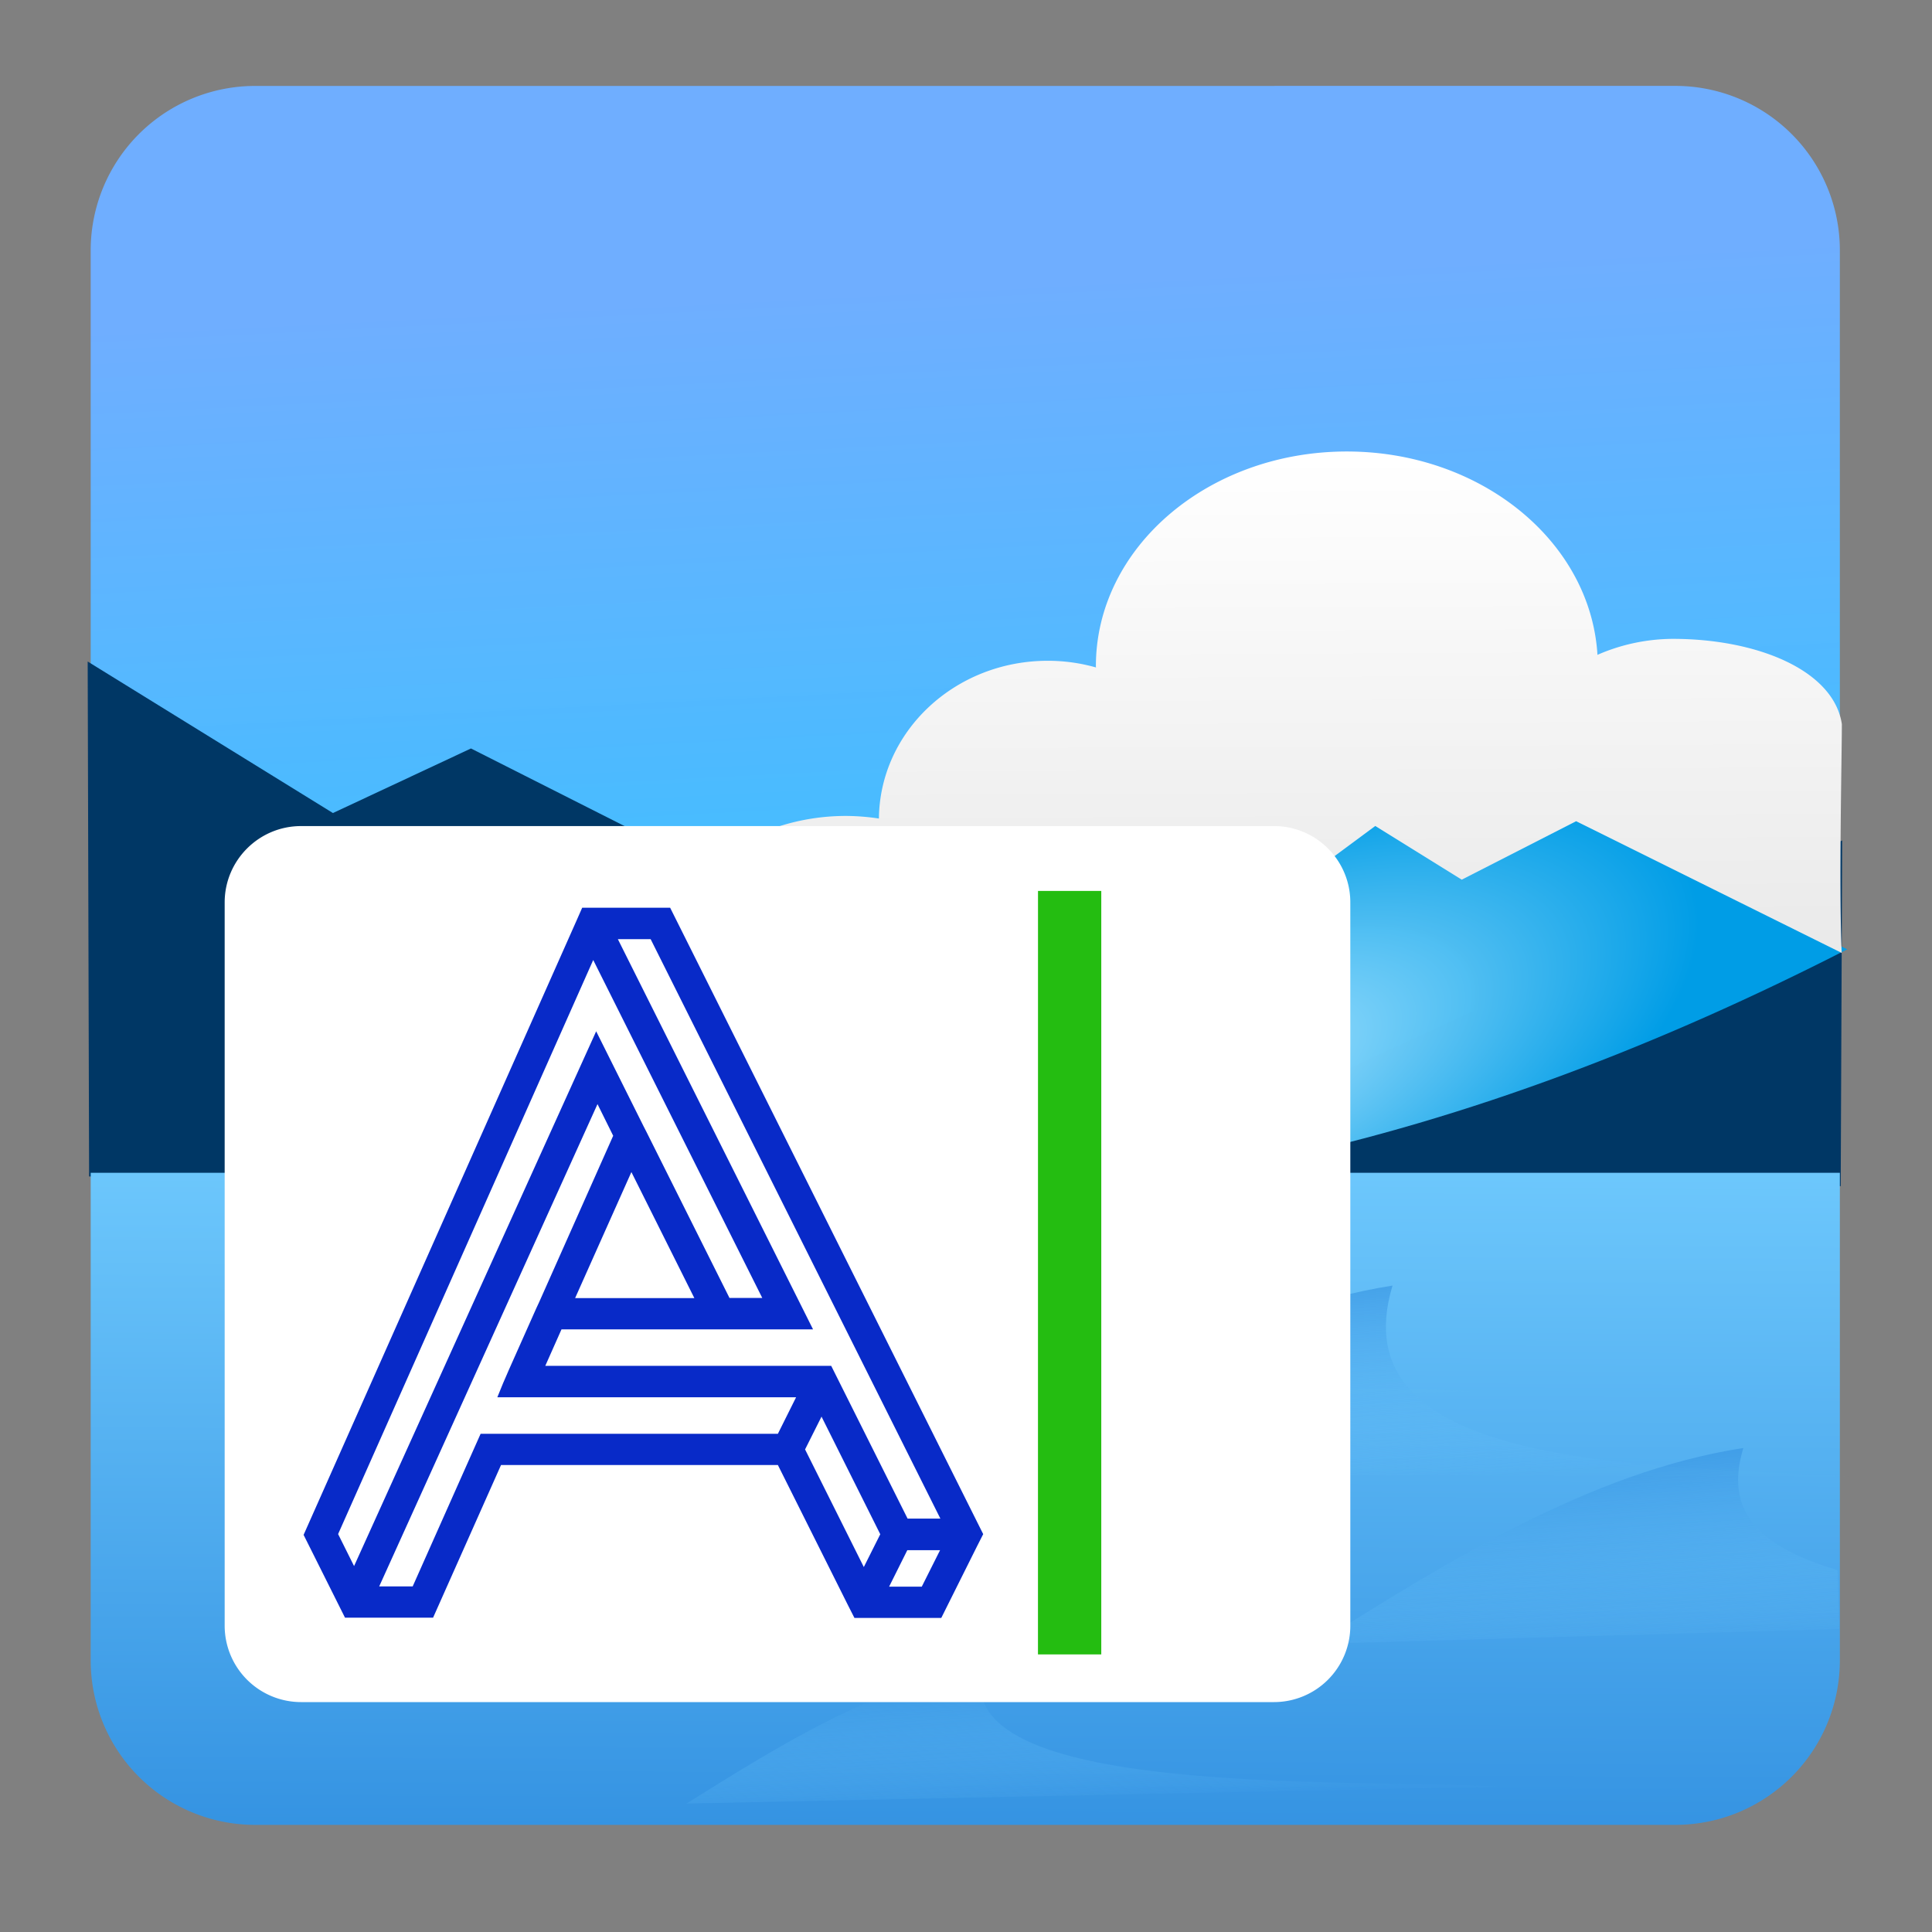 <svg xmlns="http://www.w3.org/2000/svg" xmlns:xlink="http://www.w3.org/1999/xlink" width="52" height="52"><rect width="100%" height="100%" fill="#808080" stroke="none"/><defs><linearGradient id="a" gradientUnits="userSpaceOnUse" x1="284.569" y1="110.836" x2="291.472" y2="311.798" gradientTransform="matrix(.07 0 0 .104 5.8 -3.683)"><stop offset="0" style="stop-color:#6eaeff;stop-opacity:.996"/><stop offset="1" style="stop-color:#36c3ff;stop-opacity:1"/></linearGradient><linearGradient id="c" gradientUnits="userSpaceOnUse" x1="372.777" y1="132.009" x2="374.312" y2="451.094" gradientTransform="matrix(.096 0 0 .096 .484 -.4)"><stop offset="0" style="stop-color:#fff;stop-opacity:1"/><stop offset="1" style="stop-color:#cecece;stop-opacity:1"/></linearGradient><linearGradient id="d" gradientUnits="userSpaceOnUse" x1="263.092" y1="560.316" x2="263.859" y2="314.866" gradientTransform="matrix(.069 0 0 .111 6.905 -5.448)"><stop offset="0" style="stop-color:#1d7dd7;stop-opacity:1"/><stop offset="1" style="stop-color:#73cdff;stop-opacity:1"/></linearGradient><linearGradient id="e" gradientUnits="userSpaceOnUse" x1="206.018" y1="310.24" x2="209.978" y2="369.673" gradientTransform="translate(-6.24 -9.005) scale(.128)"><stop offset="0" style="stop-color:#1d7dd7;stop-opacity:1"/><stop offset="1" style="stop-color:#73cdff;stop-opacity:.024"/></linearGradient><linearGradient id="f" gradientUnits="userSpaceOnUse" x1="206.018" y1="310.24" x2="209.978" y2="369.673" gradientTransform="matrix(.094 0 0 .094 6.73 14.063)"><stop offset="0" style="stop-color:#1d7dd7;stop-opacity:1"/><stop offset="1" style="stop-color:#73cdff;stop-opacity:.024"/></linearGradient><linearGradient id="g" gradientUnits="userSpaceOnUse" x1="206.018" y1="310.24" x2="209.978" y2="369.673" gradientTransform="translate(18.515 -5.391) scale(.135)"><stop offset="0" style="stop-color:#1d7dd7;stop-opacity:1"/><stop offset="1" style="stop-color:#73cdff;stop-opacity:.024"/></linearGradient><linearGradient id="h" gradientUnits="userSpaceOnUse" x1="206.018" y1="310.24" x2="209.978" y2="369.673" gradientTransform="matrix(.13 0 0 .13 10.114 -8.138)"><stop offset="0" style="stop-color:#1d7dd7;stop-opacity:1"/><stop offset="1" style="stop-color:#73cdff;stop-opacity:.024"/></linearGradient><linearGradient id="i" gradientUnits="userSpaceOnUse" x1="206.018" y1="310.24" x2="209.978" y2="369.673" gradientTransform="matrix(.121 0 0 .121 -8.773 .003)"><stop offset="0" style="stop-color:#1d7dd7;stop-opacity:1"/><stop offset="1" style="stop-color:#73cdff;stop-opacity:.024"/></linearGradient><radialGradient id="b" gradientUnits="userSpaceOnUse" cx="-72.882" cy="484.905" fx="-72.882" fy="484.905" r="131.668" gradientTransform="matrix(.082 -.05 .044 .029 18.114 11.096)"><stop offset="0" style="stop-color:#9fdffe;stop-opacity:.996"/><stop offset="1" style="stop-color:#009de6;stop-opacity:1"/></radialGradient><symbol overflow="visible" id="j"><path style="stroke:none" d="M1.063-16.11h1.703V4.438H1.062Zm0 0"/></symbol></defs><path style="stroke:none;fill-rule:nonzero;fill:url(#a)" d="M6.875 2.313A4.426 4.426 0 0 0 2.441 6.75v24.781H49.52V6.75a4.427 4.427 0 0 0-4.438-4.438Zm0 0"/><path style="stroke:none;fill-rule:nonzero;fill:#003765;fill-opacity:.996" d="m2.36 17.805.038 13.86 47.145.26.039-9.304-16.715 7.727-20.191-10.203-3.715 1.738Zm0 0"/><path style="stroke:none;fill-rule:nonzero;fill:url(#b)" d="m42.422 22.102-3.078 1.574-2.328-1.446-5.746 4.254-3.118-2.03-11.3 6.874.816.531c11.473 1.606 22.004-1.172 32.05-6.308Zm0 0"/><path style="stroke:none;fill-rule:nonzero;fill:url(#c)" d="M36.25 12.152c-3.73 0-6.754 2.586-6.754 5.778 0 .011 0 .023.004.035a4.73 4.73 0 0 0-1.3-.18c-2.493 0-4.52 1.895-4.544 4.246a6.111 6.111 0 0 0-.883-.07c-3.039 0-5.5 2.281-5.5 5.098a4.879 4.879 0 0 0 1.286 3.23l9.593-5.836 3.118 2.031 5.746-4.254 2.328 1.446 3.078-1.574 7.148 3.546c-.078-1.765.004-5.304.004-6.16-.222-1.453-2.285-2.293-4.55-2.293a5.118 5.118 0 0 0-2.028.43c-.187-3.066-3.152-5.473-6.746-5.473Zm0 0"/><path style="stroke:none;fill-rule:nonzero;fill:url(#d)" d="M2.441 31.566V44.68a4.426 4.426 0 0 0 4.434 4.437h38.207c2.461 0 4.438-1.98 4.438-4.437V31.566Zm0 0"/><path style="stroke:none;fill-rule:nonzero;fill:url(#e)" d="M9.8 38.074c3.286-2.054 6.977-4.39 10.903-5-1.445 4.801 13.203 4.074 18.957 4.375"/><path style="stroke:none;fill-rule:nonzero;fill:url(#f)" d="M18.477 48.543c2.41-1.504 5.109-3.219 7.984-3.664-1.059 3.516 9.672 2.984 13.883 3.207"/><path style="stroke:none;fill-rule:nonzero;fill:url(#g)" d="M46.922 38.973c-4.14.64-8.031 3.105-11.496 5.273l14.078-.402-.047-1.586c-2.207-.653-3.035-1.633-2.535-3.285Zm0 0"/><path style="stroke:none;fill-rule:nonzero;fill:url(#h)" d="M26.406 39.68c3.34-2.086 7.086-4.461 11.074-5.078-1.468 4.875 6.465 4.832 12.31 5.136"/><path style="stroke:none;fill-rule:nonzero;fill:url(#i)" d="M6.375 44.465c3.105-1.938 6.59-4.149 10.297-4.719-1.363 4.527 12.473 3.844 17.902 4.129"/><path style="stroke:none;fill-rule:evenodd;fill:#fff;fill-opacity:1" d="M8.102 22.234h26.187c1.137 0 2.055.922 2.055 2.055v19.469a2.055 2.055 0 0 1-2.055 2.054H8.102a2.057 2.057 0 0 1-2.055-2.054V24.289c0-1.133.922-2.055 2.055-2.055Zm0 0"/><use xlink:href="#j" x="26.875" y="40.09" style="fill:#24bd11;fill-opacity:1"/><path style="fill-rule:nonzero;fill:#082ac8;fill-opacity:1;stroke-width:3.787;stroke-linecap:butt;stroke-linejoin:miter;stroke:#082ac8;stroke-opacity:1;stroke-miterlimit:4" d="M135.125 118.096 54.548-43.135H33.74l-1 2.27-71.653 161.269 10 20h20.846l17.923-40.27h75.461l19 38 1.193 2.346h20.577l8.961-17.961 1.154-2.27ZM51.74-38.635l78.347 156.692h-12.885L97.048 77.75H19.856l5.961-13.423h64.539l-51.5-102.962Zm-24 98.462 17.654-39.539 19.77 39.577H27.74Zm-61.73 60.461L35.317-35.673l47.77 95.5H70.202L47.779 14.98l-.77-1.5-10.73-21.5-63.885 141.116ZM6.933 95.673l-17.923 40.269h-13L36.47 2.365l6.308 12.73-19.923 44.77-.77 1.654-7.23 16.23-.73 1.693-.77 1.77-.423 1.038H92.01l-6.693 13.423Zm82.269 2.23 6.462-12.884 17.615 35.27-6.462 12.884Zm34.077 38.116h-12.846l6.692-13.423h12.885Zm0 0" transform="matrix(.102 0 0 .102 12.354 29.025)"/></svg>
